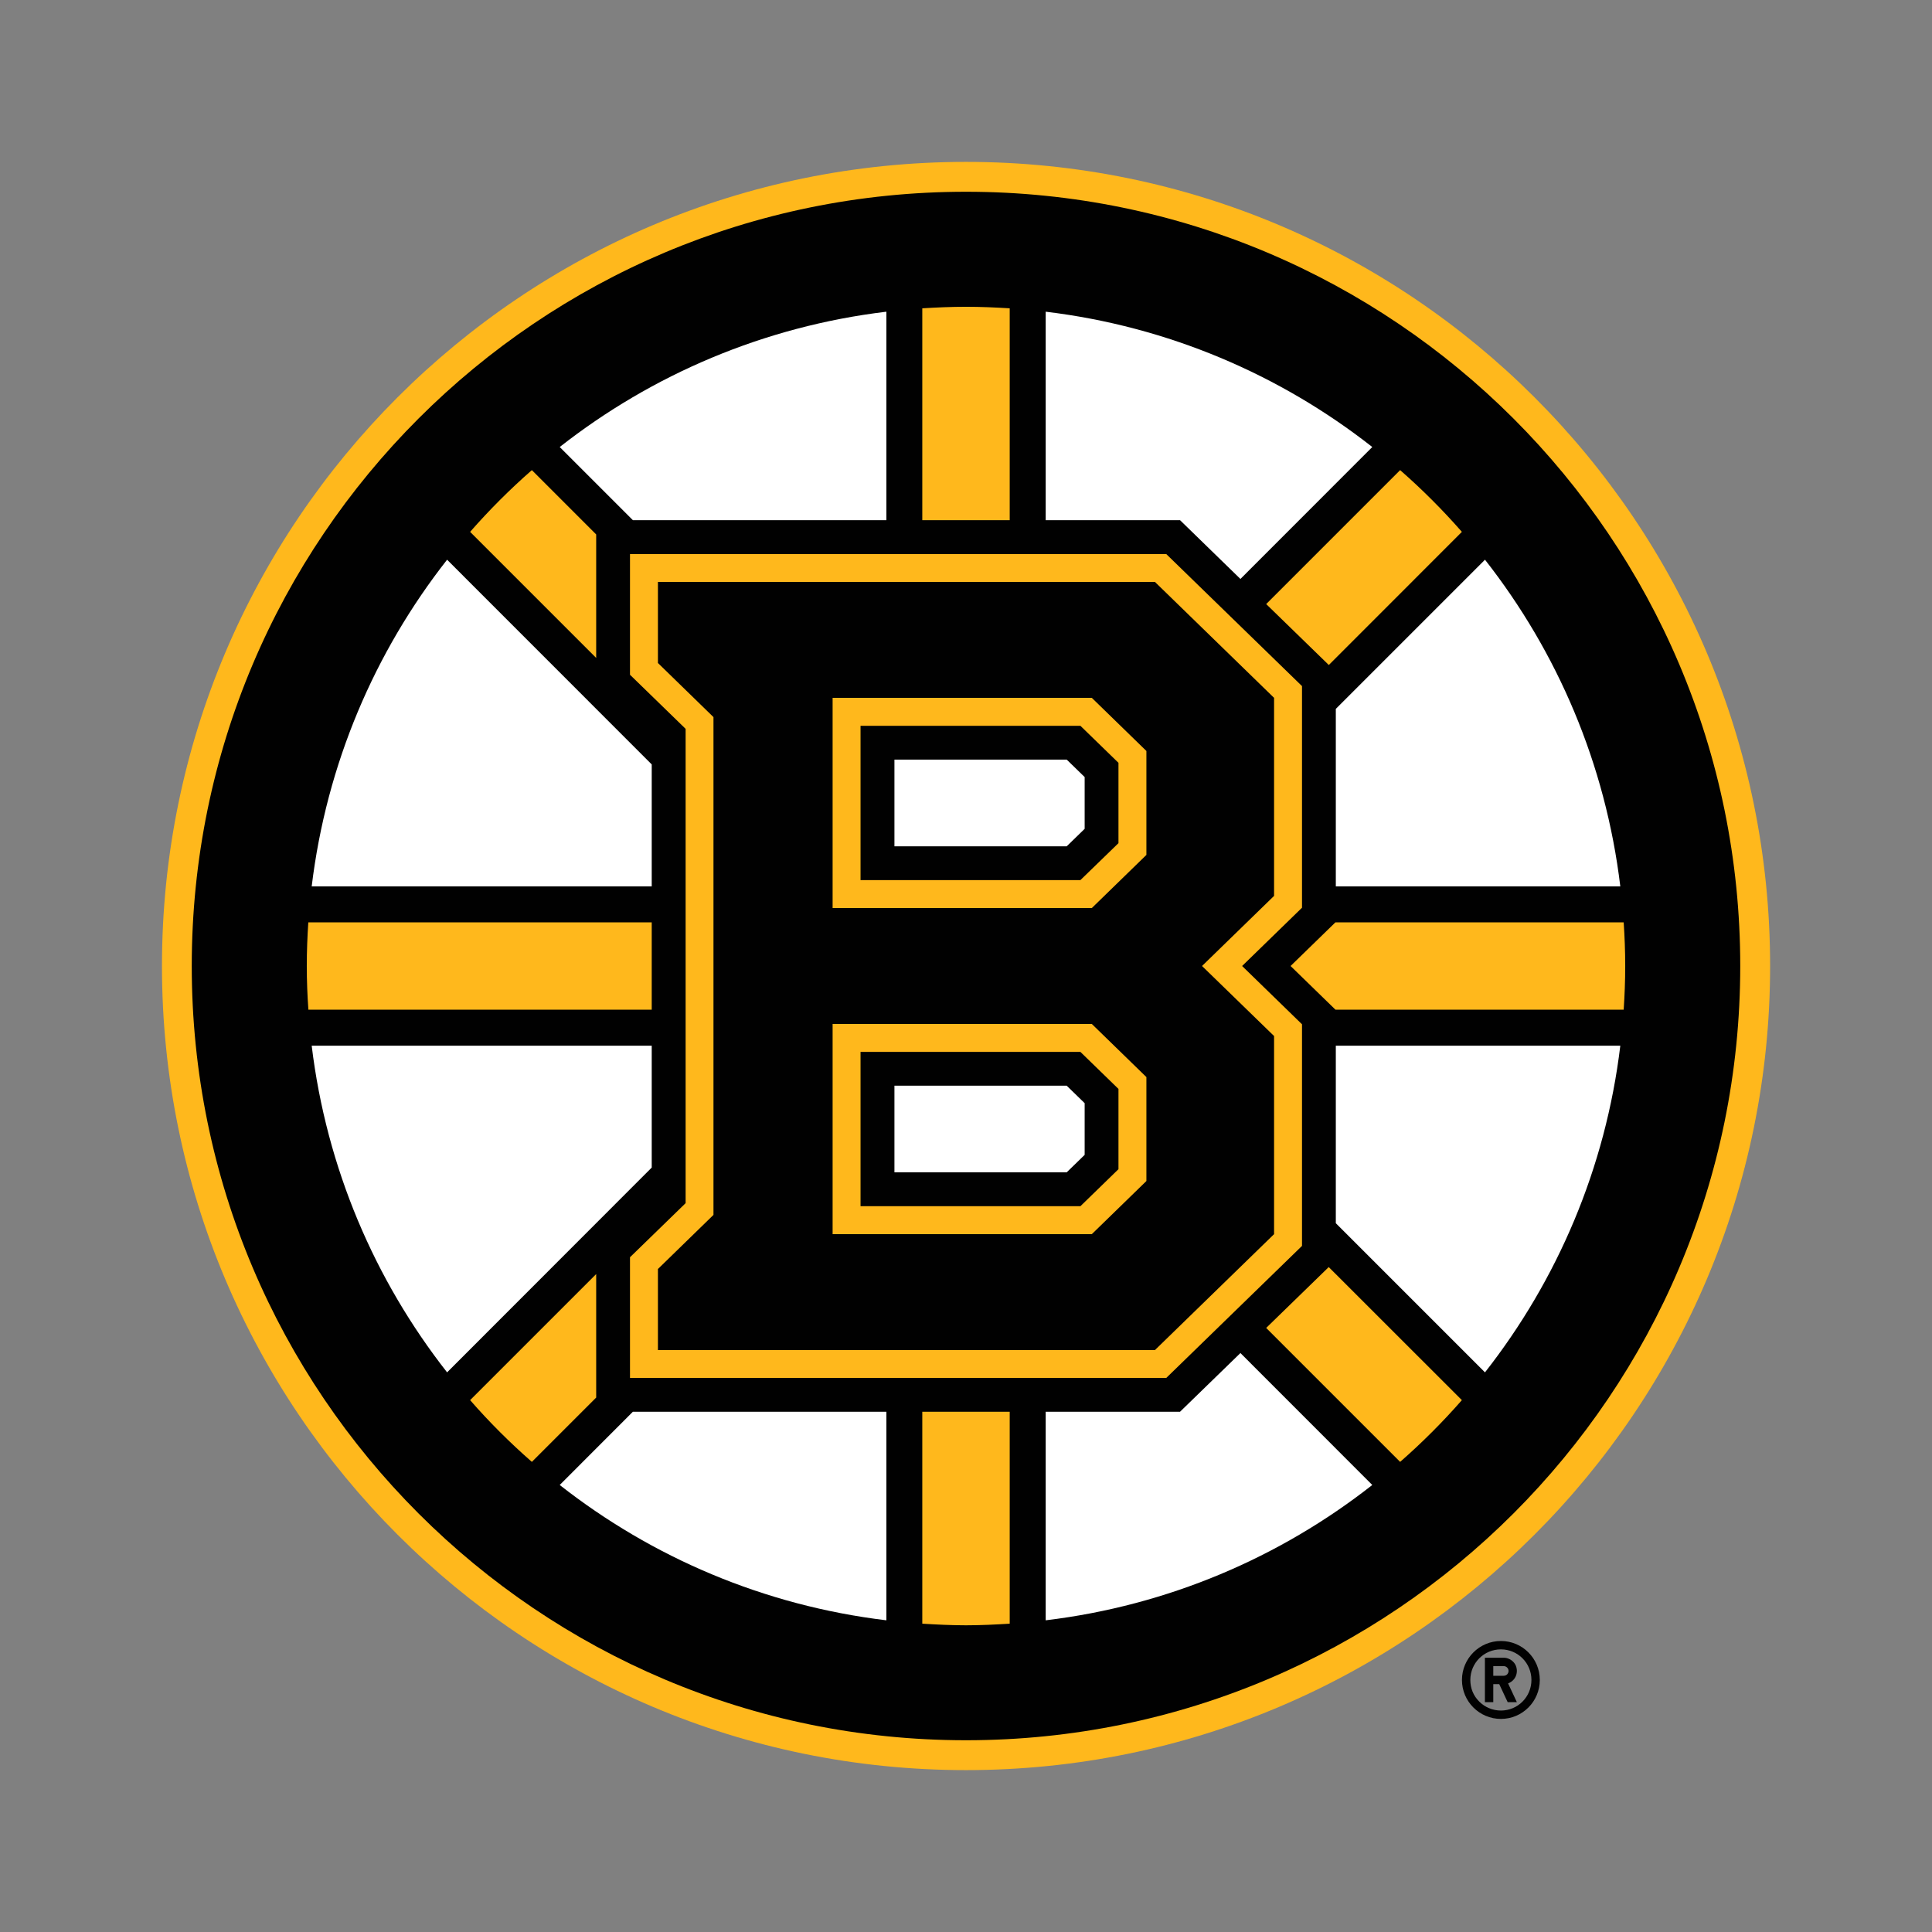 <svg width="24" height="24" viewBox="0 0 24 24" fill="none" xmlns="http://www.w3.org/2000/svg">
<rect x="0" y="0" width="24" height="24" fill="#808080" stroke="none"/>
<path d="M18.645 20.385C18.378 20.385 18.161 20.602 18.161 20.869C18.161 21.136 18.378 21.353 18.645 21.353C18.912 21.353 19.128 21.136 19.128 20.869C19.128 20.602 18.912 20.385 18.645 20.385ZM18.645 21.249C18.595 21.249 18.545 21.239 18.499 21.22C18.453 21.201 18.411 21.173 18.376 21.138C18.34 21.103 18.312 21.061 18.293 21.015C18.274 20.969 18.265 20.919 18.265 20.869C18.265 20.659 18.434 20.489 18.645 20.489C18.855 20.489 19.024 20.659 19.024 20.869C19.024 21.079 18.855 21.249 18.645 21.249ZM18.843 20.757C18.843 20.736 18.839 20.714 18.831 20.694C18.823 20.674 18.811 20.656 18.795 20.641C18.78 20.626 18.762 20.614 18.742 20.606C18.722 20.597 18.701 20.593 18.679 20.593H18.446V21.145H18.55V20.921H18.624L18.729 21.145H18.843L18.734 20.912C18.766 20.9 18.794 20.879 18.813 20.852C18.833 20.824 18.843 20.791 18.843 20.757ZM18.679 20.817H18.55V20.697H18.679C18.712 20.697 18.74 20.724 18.74 20.757C18.74 20.773 18.733 20.788 18.722 20.8C18.711 20.811 18.695 20.817 18.679 20.817Z" fill="#010101"/>
<path d="M12 2.011C6.484 2.011 2.012 6.483 2.012 12C2.012 17.516 6.484 21.989 12 21.989C17.517 21.989 21.989 17.516 21.989 12C21.989 6.483 17.517 2.011 12 2.011Z" fill="#FFB81C"/>
<path d="M12 2.382C6.689 2.382 2.382 6.688 2.382 12C2.382 17.312 6.689 21.618 12 21.618C17.311 21.618 21.618 17.312 21.618 12C21.618 6.688 17.311 2.382 12 2.382L12 2.382Z" fill="#010101"/>
<path d="M16.507 8.261L18.16 6.607C17.922 6.335 17.665 6.078 17.393 5.84L15.729 7.504L16.507 8.261ZM12.543 3.83C12.363 3.819 12.183 3.811 12 3.811C11.818 3.811 11.637 3.819 11.457 3.83V6.462H12.543V3.83ZM7.406 6.639L6.607 5.84C6.335 6.078 6.078 6.335 5.84 6.607L7.406 8.173L7.406 6.639ZM7.406 15.827L5.84 17.393C6.078 17.666 6.335 17.922 6.607 18.16L7.406 17.361L7.406 15.827ZM8.096 11.458H3.83C3.818 11.637 3.811 11.818 3.811 12C3.811 12.183 3.818 12.363 3.831 12.543H8.096V11.458ZM20.17 11.458H16.589L16.032 12L16.59 12.543H20.17C20.182 12.363 20.189 12.183 20.189 12C20.189 11.818 20.182 11.637 20.17 11.458ZM15.729 16.496L17.393 18.16C17.665 17.922 17.922 17.665 18.16 17.393L16.506 15.74L15.729 16.496ZM11.457 20.17C11.637 20.181 11.818 20.19 12 20.19C12.183 20.19 12.363 20.181 12.543 20.17V17.537H11.457V20.17Z" fill="#FFB81C"/>
<path d="M7.826 15.618V17.117H14.488L16.174 15.477V12.724L15.43 12L16.174 11.276V8.523L14.488 6.883H7.826V8.382L8.517 9.054V14.946L7.826 15.618Z" fill="#FFB81C"/>
<path d="M13.894 9.476L13.421 9.016H10.69V10.933H13.421L13.894 10.474V9.476ZM13.894 13.527L13.421 13.067H10.69V14.984H13.421L13.894 14.524V13.527Z" fill="#010101"/>
<path d="M8.173 15.764V16.771H14.347L15.827 15.331V12.87L14.932 12L15.827 11.129V8.669L14.347 7.229H8.173V8.236L8.863 8.908V15.092L8.173 15.764ZM10.343 8.669H13.563L14.241 9.329V10.62L13.563 11.28H10.343V8.669L10.343 8.669ZM10.343 12.72H13.563L14.241 13.38V14.671L13.563 15.331H10.343V12.72H10.343Z" fill="#010101"/>
<path d="M6.953 18.447C8.099 19.346 9.49 19.945 11.011 20.128V17.537H7.862L6.953 18.447ZM14.659 17.537H12.99V20.128C14.51 19.945 15.902 19.346 17.047 18.447L15.409 16.808L14.659 17.537H14.659ZM8.096 12.99H3.872C4.056 14.51 4.655 15.901 5.554 17.048L8.096 14.504V12.99V12.99ZM8.096 9.496L5.554 6.953C4.655 8.099 4.056 9.49 3.872 11.011H8.096V9.496ZM15.409 7.192L17.047 5.553C15.902 4.654 14.51 4.055 12.99 3.872V6.462H14.659L15.409 7.192ZM16.594 15.195L18.447 17.048C19.346 15.901 19.945 14.51 20.128 12.99H16.594V15.195L16.594 15.195ZM11.011 6.462V3.872C9.49 4.055 8.099 4.654 6.953 5.553L7.862 6.462H11.01L11.011 6.462ZM16.594 11.011H20.128C19.945 9.49 19.346 8.099 18.447 6.953L16.594 8.806L16.594 11.011ZM11.111 9.436V10.513H13.251L13.474 10.296V9.653L13.251 9.436H11.111ZM11.111 13.487V14.563H13.251L13.474 14.346V13.704L13.251 13.487H11.111Z" fill="white"/>
</svg>
